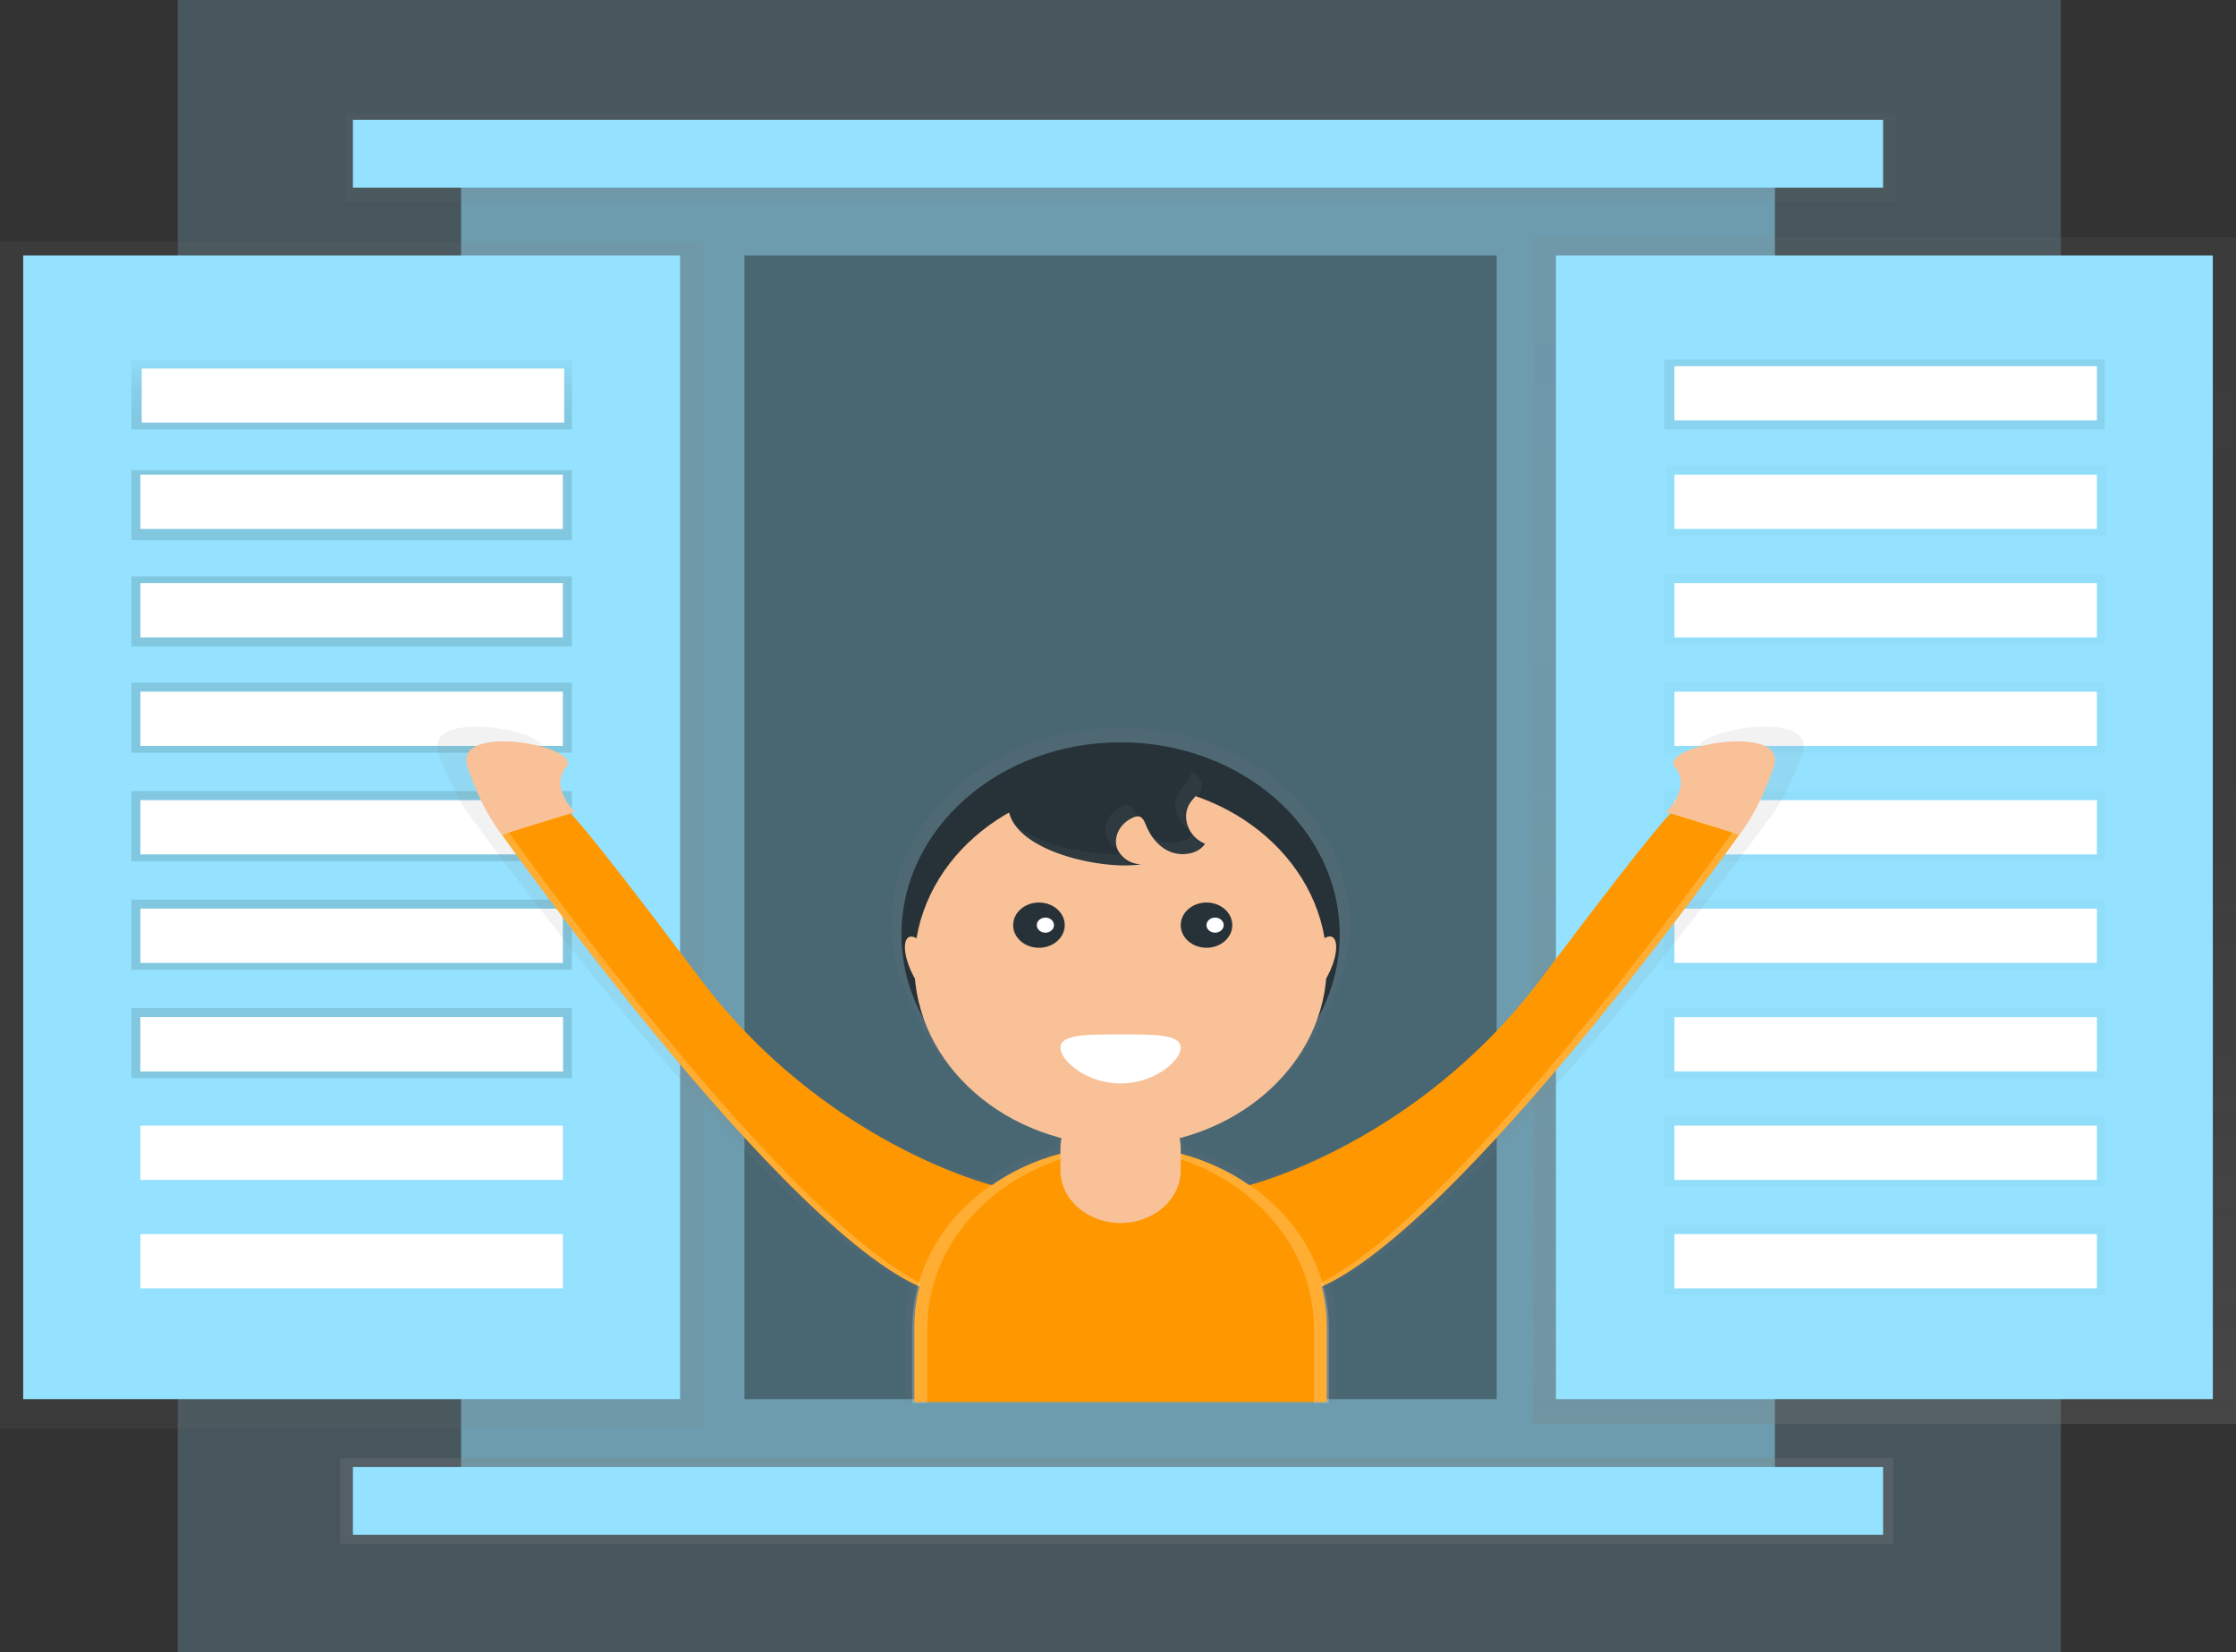 <svg width="429" height="317" viewBox="0 0 429 317" fill="none" xmlns="http://www.w3.org/2000/svg">
<rect x="0" y="0" width="429" height="317" fill="#333333" stroke="none"/>
<g clip-path="url(#clip0)">
<path opacity="0.2" d="M395.392 0H34.102V317H395.392V0Z" fill="#94E2FF"/>
<path opacity="0.5" d="M340.531 29.597H88.469V287.837H340.531V29.597Z" fill="#94E2FF"/>
<path d="M429 45.533H294.073V273.201H429V45.533Z" fill="url(#paint0_linear)"/>
<path d="M134.927 46.401H0V274.068H134.927V46.401Z" fill="url(#paint1_linear)"/>
<path d="M424.552 49.003H298.521V268.431H424.552V49.003Z" fill="#94E2FF"/>
<path d="M4.448 268.431H130.479L130.479 49.003H4.448L4.448 268.431Z" fill="#94E2FF"/>
<path d="M109.721 68.951H25.206V82.394H109.721V68.951Z" fill="url(#paint2_linear)"/>
<path d="M404.288 89.332H319.773V102.776H404.288V89.332Z" fill="url(#paint3_linear)"/>
<path d="M403.794 110.148H319.279V123.591H403.794V110.148Z" fill="url(#paint4_linear)"/>
<path d="M403.794 130.963H319.279V144.406H403.794V130.963Z" fill="url(#paint5_linear)"/>
<path d="M403.794 151.778H319.279V165.222H403.794V151.778Z" fill="url(#paint6_linear)"/>
<path d="M403.794 172.594H319.279V186.037H403.794V172.594Z" fill="url(#paint7_linear)"/>
<path d="M403.794 193.409H319.279V206.852H403.794V193.409Z" fill="url(#paint8_linear)"/>
<path d="M403.794 214.224H319.279V227.668H403.794V214.224Z" fill="url(#paint9_linear)"/>
<path d="M403.794 235.04H319.279V248.483H403.794V235.04Z" fill="url(#paint10_linear)"/>
<path d="M403.794 68.951H319.279V82.394H403.794V68.951Z" fill="url(#paint11_linear)"/>
<path d="M109.721 90.2H25.206V103.643H109.721V90.2Z" fill="url(#paint12_linear)"/>
<path d="M109.721 110.581H25.206V124.025H109.721V110.581Z" fill="url(#paint13_linear)"/>
<path d="M109.721 130.963H25.206V144.406H109.721V130.963Z" fill="url(#paint14_linear)"/>
<path d="M109.721 151.778H25.206V165.222H109.721V151.778Z" fill="url(#paint15_linear)"/>
<path d="M109.721 172.594H25.206V186.037H109.721V172.594Z" fill="url(#paint16_linear)"/>
<path d="M108.239 70.685H27.183V81.093H108.239V70.685Z" fill="white"/>
<path d="M107.991 91.067H26.936V101.475H107.991V91.067Z" fill="white"/>
<path d="M107.991 111.882H26.936V122.29H107.991V111.882Z" fill="white"/>
<path d="M107.991 132.698H26.936V143.105H107.991V132.698Z" fill="white"/>
<path d="M107.991 153.513H26.936V163.921H107.991V153.513Z" fill="white"/>
<path d="M107.991 174.328H26.936V184.736H107.991V174.328Z" fill="white"/>
<path d="M109.721 193.409H25.206V206.852H109.721V193.409Z" fill="url(#paint17_linear)"/>
<path d="M107.991 195.144H26.936V205.551H107.991V195.144Z" fill="white"/>
<path d="M107.991 195.144H26.936V205.551H107.991V195.144Z" fill="white"/>
<path d="M107.991 215.959H26.936V226.367H107.991V215.959Z" fill="white"/>
<path d="M107.991 236.774H26.936V247.182H107.991V236.774Z" fill="white"/>
<path d="M402.311 70.252H321.256V80.659H402.311V70.252Z" fill="white"/>
<path d="M402.311 91.067H321.256V101.475H402.311V91.067Z" fill="white"/>
<path d="M402.311 111.882H321.256V122.29H402.311V111.882Z" fill="white"/>
<path d="M402.311 132.698H321.256V143.105H402.311V132.698Z" fill="white"/>
<path d="M402.311 153.513H321.256V163.921H402.311V153.513Z" fill="white"/>
<path d="M402.311 174.328H321.256V184.736H402.311V174.328Z" fill="white"/>
<path d="M402.311 195.144H321.256V205.551H402.311V195.144Z" fill="white"/>
<path d="M402.311 215.959H321.256V226.367H402.311V215.959Z" fill="white"/>
<path d="M402.311 236.774H321.256V247.182H402.311V236.774Z" fill="white"/>
<path d="M363.266 279.706H65.24V296.185H363.266V279.706Z" fill="url(#paint18_linear)"/>
<path d="M361.289 281.44H67.711V294.45H361.289V281.44Z" fill="#94E2FF"/>
<path d="M363.76 21.683H66.228V38.595H363.76V21.683Z" fill="url(#paint19_linear)"/>
<path d="M361.289 22.984H67.711V35.993H361.289V22.984Z" fill="#94E2FF"/>
<path opacity="0.5" d="M287.153 49.003H142.835V268.431H287.153V49.003Z" fill="#263238"/>
<path d="M326.03 144.428C329.49 148.496 324.31 153.301 324.31 153.301L325.18 153.565C323.9 154.81 318.844 160.425 299.351 185.829C274.392 218.353 240.759 226.466 240.759 226.466C236.672 223.665 232.024 221.56 227.054 220.261V217.191C233.404 215.547 239.207 212.579 243.967 208.541C248.726 204.502 252.301 199.513 254.385 193.999C257.361 188.83 258.908 183.12 258.902 177.329C258.902 156.514 239.247 139.627 215.004 139.627C190.762 139.627 171.106 156.51 171.106 177.329C171.1 183.12 172.647 188.83 175.623 193.999C177.707 199.513 181.282 204.502 186.042 208.541C190.801 212.579 196.604 215.547 202.954 217.191V220.261C197.984 221.56 193.336 223.665 189.249 226.466C189.249 226.466 155.601 218.344 130.642 185.82C111.149 160.417 106.093 154.797 104.813 153.556L105.683 153.292C105.683 153.292 100.518 148.487 103.963 144.419C107.408 140.352 81.154 135.547 84.164 144.419C87.174 153.292 91.049 157.728 91.049 157.728C91.049 157.728 146.008 233.782 174.699 246.349C174.021 248.926 173.679 251.562 173.681 254.207V268.995H256.308V254.207C256.309 251.562 255.967 248.926 255.29 246.349C283.955 233.773 338.94 157.732 338.94 157.732C338.94 157.732 342.814 153.296 345.824 144.424C348.834 135.551 322.585 140.36 326.03 144.428Z" fill="url(#paint20_linear)"/>
<path d="M214.994 216.189C238.212 216.189 257.034 199.674 257.034 179.302C257.034 158.93 238.212 142.416 214.994 142.416C191.776 142.416 172.954 158.93 172.954 179.302C172.954 199.674 191.776 216.189 214.994 216.189Z" fill="#263238"/>
<path d="M214.994 219.81C236.847 219.81 254.563 204.266 254.563 185.092C254.563 165.917 236.847 150.373 214.994 150.373C193.141 150.373 175.425 165.917 175.425 185.092C175.425 204.266 193.141 219.81 214.994 219.81Z" fill="#F8C198"/>
<path d="M199.332 181.835C202.064 181.835 204.279 179.891 204.279 177.494C204.279 175.097 202.064 173.153 199.332 173.153C196.599 173.153 194.384 175.097 194.384 177.494C194.384 179.891 196.599 181.835 199.332 181.835Z" fill="#263238"/>
<path d="M231.482 181.835C234.214 181.835 236.429 179.891 236.429 177.494C236.429 175.097 234.214 173.153 231.482 173.153C228.75 173.153 226.535 175.097 226.535 177.494C226.535 179.891 228.75 181.835 231.482 181.835Z" fill="#263238"/>
<path d="M226.535 200.998C226.535 203.6 221.37 207.871 214.994 207.871C208.619 207.871 203.454 203.6 203.454 200.998C203.454 198.396 208.619 198.465 214.994 198.465C221.37 198.465 226.535 198.396 226.535 200.998Z" fill="white"/>
<path d="M200.567 178.942C201.479 178.942 202.218 178.294 202.218 177.494C202.218 176.694 201.479 176.046 200.567 176.046C199.656 176.046 198.917 176.694 198.917 177.494C198.917 178.294 199.656 178.942 200.567 178.942Z" fill="white"/>
<path d="M233.128 178.942C234.04 178.942 234.779 178.294 234.779 177.494C234.779 176.694 234.04 176.046 233.128 176.046C232.216 176.046 231.477 176.694 231.477 177.494C231.477 178.294 232.216 178.942 233.128 178.942Z" fill="white"/>
<path d="M218.948 165.82C216.536 165.82 214.371 163.981 214.114 161.878C214.031 160.821 214.318 159.766 214.936 158.856C215.554 157.945 216.475 157.222 217.574 156.783C217.799 156.681 218.047 156.624 218.301 156.618C219.131 156.618 219.541 157.485 219.808 158.175C220.638 160.308 222.111 162.39 224.424 163.379C226.737 164.367 229.97 163.86 231.19 161.874C227.919 160.595 226.52 156.579 228.423 153.916C229.159 152.889 230.306 152.017 230.538 150.82C230.963 148.652 228.255 147.073 225.858 146.423C218.938 144.545 194.819 144.337 193.49 153.396C192.096 162.954 211.352 167.086 218.948 165.82Z" fill="#263238"/>
<path d="M179.64 191.182C180.909 190.743 180.787 187.825 179.366 184.666C177.946 181.507 175.765 179.302 174.496 179.742C173.226 180.181 173.348 183.099 174.769 186.258C176.189 189.417 178.37 191.622 179.64 191.182Z" fill="#F8C198"/>
<path d="M255.208 186.235C256.629 183.076 256.751 180.158 255.481 179.719C254.212 179.279 252.031 181.484 250.611 184.643C249.19 187.802 249.068 190.72 250.337 191.159C251.607 191.599 253.788 189.394 255.208 186.235Z" fill="#F8C198"/>
<path d="M239.662 227.381C239.662 227.381 271.871 219.446 295.778 187.62C319.684 155.794 320.92 155.707 320.92 155.707L333.696 160.135C333.696 160.135 274.347 244.038 248.795 248.379C223.243 252.72 239.662 227.381 239.662 227.381Z" fill="#FF9800"/>
<path d="M319.689 155.798C319.689 155.798 324.631 151.098 321.34 147.125C318.048 143.153 343.185 138.452 340.299 147.125C337.412 155.798 333.706 160.135 333.706 160.135L319.689 155.798Z" fill="#F8C198"/>
<path d="M190.327 227.381C190.327 227.381 158.117 219.446 134.211 187.62C110.304 155.794 109.069 155.707 109.069 155.707L96.293 160.135C96.293 160.135 155.646 244.038 181.203 248.379C206.76 252.72 190.327 227.381 190.327 227.381Z" fill="#FF9800"/>
<path d="M110.299 155.798C110.299 155.798 105.357 151.098 108.649 147.125C111.94 143.153 86.803 138.452 89.69 147.125C92.576 155.798 96.283 160.135 96.283 160.135L110.299 155.798Z" fill="#F8C198"/>
<g opacity="0.2">
<path opacity="0.2" d="M228.482 148.643C228.245 149.84 227.098 150.707 226.367 151.739C224.701 154.072 225.566 157.446 228.008 159.111C227.656 158.331 227.512 157.49 227.585 156.654C227.657 155.817 227.946 155.005 228.428 154.281C229.164 153.253 230.311 152.381 230.543 151.184C230.81 149.827 229.846 148.699 228.502 147.889C228.537 148.14 228.53 148.394 228.482 148.643Z" fill="white"/>
<path opacity="0.2" d="M218.187 156.987C218.029 156.661 217.881 156.332 217.752 156.002C217.485 155.313 217.075 154.467 216.245 154.445C215.992 154.452 215.743 154.508 215.518 154.61C214.419 155.049 213.498 155.772 212.88 156.683C212.262 157.594 211.975 158.648 212.058 159.706C212.15 160.343 212.394 160.957 212.775 161.506C213.156 162.055 213.665 162.528 214.268 162.893C214.198 162.679 214.148 162.46 214.119 162.238C214.036 161.181 214.323 160.126 214.941 159.216C215.559 158.305 216.48 157.582 217.579 157.143C217.77 157.061 217.976 157.009 218.187 156.987Z" fill="white"/>
<path opacity="0.2" d="M214.703 163.856C208.693 164.077 198.996 162.065 194.216 157.784C197.785 164.445 212.528 167.234 218.928 166.163C218.055 166.137 217.205 165.91 216.464 165.505C215.722 165.1 215.115 164.531 214.703 163.856Z" fill="white"/>
<path opacity="0.2" d="M228.675 160.282C227.232 161.77 224.434 162.082 222.373 161.202C221.7 160.91 221.083 160.529 220.545 160.07C221.343 161.634 222.711 162.922 224.434 163.73C226.747 164.714 229.98 164.211 231.2 162.225C230.161 161.807 229.283 161.132 228.675 160.282Z" fill="white"/>
</g>
<path opacity="0.2" d="M332.055 160.135C332.055 160.135 272.702 244.038 247.12 248.379C245.642 248.638 244.143 248.799 242.637 248.86C244.696 248.912 246.755 248.75 248.771 248.379C274.328 244.042 333.681 160.135 333.681 160.135L332.356 159.723C332.174 159.996 332.055 160.135 332.055 160.135Z" fill="white"/>
<path opacity="0.2" d="M97.933 160.135C97.933 160.135 157.287 244.038 182.869 248.379C184.347 248.638 185.845 248.799 187.351 248.86C185.292 248.912 183.234 248.75 181.218 248.379C155.661 244.042 96.308 160.135 96.308 160.135L97.632 159.723C97.815 159.996 97.933 160.135 97.933 160.135Z" fill="white"/>
<path d="M214.994 219.81C220.19 219.81 225.336 220.708 230.137 222.453C234.937 224.197 239.299 226.755 242.974 229.979C246.648 233.202 249.563 237.03 251.551 241.242C253.54 245.454 254.563 249.969 254.563 254.528V268.995H175.425V254.528C175.425 249.969 176.449 245.454 178.437 241.242C180.426 237.03 183.341 233.202 187.015 229.979C190.689 226.755 195.051 224.197 199.852 222.453C204.653 220.708 209.798 219.81 214.994 219.81Z" fill="#FF9800"/>
<path opacity="0.2" d="M215.405 219.992C213.965 219.992 212.526 220.06 211.095 220.196C211.589 220.196 212.039 220.17 212.518 220.17C223.012 220.17 233.077 223.828 240.498 230.338C247.918 236.849 252.087 245.68 252.087 254.888V269.172H254.973V254.71C254.973 245.502 250.805 236.672 243.384 230.161C235.963 223.65 225.899 219.992 215.405 219.992Z" fill="white"/>
<path opacity="0.2" d="M214.584 219.992C216.024 219.992 217.462 220.06 218.894 220.196C218.4 220.196 217.95 220.17 217.47 220.17C206.976 220.17 196.912 223.828 189.491 230.338C182.07 236.849 177.902 245.68 177.902 254.888V269.172H175.015V254.71C175.015 245.502 179.184 236.672 186.605 230.161C194.025 223.65 204.09 219.992 214.584 219.992Z" fill="white"/>
<path d="M226.535 220.352C226.535 214.76 221.368 210.226 214.994 210.226C208.621 210.226 203.454 214.76 203.454 220.352V224.511C203.454 230.103 208.621 234.636 214.994 234.636C221.368 234.636 226.535 230.103 226.535 224.511V220.352Z" fill="#F8C198"/>
</g>
<defs>
<linearGradient id="paint0_linear" x1="361.536" y1="273.201" x2="361.536" y2="45.533" gradientUnits="userSpaceOnUse">
<stop stop-color="#808080" stop-opacity="0.25"/>
<stop offset="0.54" stop-color="#808080" stop-opacity="0.12"/>
<stop offset="1" stop-color="#808080" stop-opacity="0.1"/>
</linearGradient>
<linearGradient id="paint1_linear" x1="18417.6" y1="143932" x2="18417.6" y2="24406.8" gradientUnits="userSpaceOnUse">
<stop stop-color="#808080" stop-opacity="0.25"/>
<stop offset="0.54" stop-color="#808080" stop-opacity="0.12"/>
<stop offset="1" stop-color="#808080" stop-opacity="0.1"/>
</linearGradient>
<linearGradient id="paint2_linear" x1="67.464" y1="82.394" x2="67.464" y2="68.951" gradientUnits="userSpaceOnUse">
<stop stop-opacity="0.12"/>
<stop offset="0.55" stop-opacity="0.09"/>
<stop offset="1" stop-opacity="0.02"/>
</linearGradient>
<linearGradient id="paint3_linear" x1="62227" y1="3275.38" x2="62227" y2="2858.64" gradientUnits="userSpaceOnUse">
<stop stop-opacity="0.12"/>
<stop offset="0.55" stop-opacity="0.09"/>
<stop offset="1" stop-opacity="0.02"/>
</linearGradient>
<linearGradient id="paint4_linear" x1="62142" y1="3941.47" x2="62142" y2="3524.73" gradientUnits="userSpaceOnUse">
<stop stop-opacity="0.12"/>
<stop offset="0.55" stop-opacity="0.09"/>
<stop offset="1" stop-opacity="0.02"/>
</linearGradient>
<linearGradient id="paint5_linear" x1="62142" y1="4607.56" x2="62142" y2="4190.82" gradientUnits="userSpaceOnUse">
<stop stop-opacity="0.12"/>
<stop offset="0.55" stop-opacity="0.09"/>
<stop offset="1" stop-opacity="0.02"/>
</linearGradient>
<linearGradient id="paint6_linear" x1="62142" y1="5273.64" x2="62142" y2="4856.9" gradientUnits="userSpaceOnUse">
<stop stop-opacity="0.12"/>
<stop offset="0.55" stop-opacity="0.09"/>
<stop offset="1" stop-opacity="0.02"/>
</linearGradient>
<linearGradient id="paint7_linear" x1="62142" y1="5939.74" x2="62142" y2="5523" gradientUnits="userSpaceOnUse">
<stop stop-opacity="0.12"/>
<stop offset="0.55" stop-opacity="0.09"/>
<stop offset="1" stop-opacity="0.02"/>
</linearGradient>
<linearGradient id="paint8_linear" x1="62142" y1="6605.81" x2="62142" y2="6189.07" gradientUnits="userSpaceOnUse">
<stop stop-opacity="0.12"/>
<stop offset="0.55" stop-opacity="0.09"/>
<stop offset="1" stop-opacity="0.02"/>
</linearGradient>
<linearGradient id="paint9_linear" x1="62142" y1="7271.92" x2="62142" y2="6855.18" gradientUnits="userSpaceOnUse">
<stop stop-opacity="0.12"/>
<stop offset="0.55" stop-opacity="0.09"/>
<stop offset="1" stop-opacity="0.02"/>
</linearGradient>
<linearGradient id="paint10_linear" x1="62142" y1="7938" x2="62142" y2="7521.26" gradientUnits="userSpaceOnUse">
<stop stop-opacity="0.12"/>
<stop offset="0.55" stop-opacity="0.09"/>
<stop offset="1" stop-opacity="0.02"/>
</linearGradient>
<linearGradient id="paint11_linear" x1="62142" y1="68.951" x2="62142" y2="68.951" gradientUnits="userSpaceOnUse">
<stop stop-opacity="0.12"/>
<stop offset="0.55" stop-opacity="0.09"/>
<stop offset="1" stop-opacity="0.02"/>
</linearGradient>
<linearGradient id="paint12_linear" x1="4335.47" y1="3094.76" x2="18787.5" y2="3094.76" gradientUnits="userSpaceOnUse">
<stop stop-opacity="0.12"/>
<stop offset="0.55" stop-opacity="0.09"/>
<stop offset="1" stop-opacity="0.02"/>
</linearGradient>
<linearGradient id="paint13_linear" x1="4335.47" y1="3746.97" x2="18787.5" y2="3746.97" gradientUnits="userSpaceOnUse">
<stop stop-opacity="0.12"/>
<stop offset="0.55" stop-opacity="0.09"/>
<stop offset="1" stop-opacity="0.02"/>
</linearGradient>
<linearGradient id="paint14_linear" x1="4335.47" y1="4399.19" x2="18787.5" y2="4399.19" gradientUnits="userSpaceOnUse">
<stop stop-opacity="0.12"/>
<stop offset="0.55" stop-opacity="0.09"/>
<stop offset="1" stop-opacity="0.02"/>
</linearGradient>
<linearGradient id="paint15_linear" x1="4335.47" y1="5065.27" x2="18787.5" y2="5065.27" gradientUnits="userSpaceOnUse">
<stop stop-opacity="0.12"/>
<stop offset="0.55" stop-opacity="0.09"/>
<stop offset="1" stop-opacity="0.02"/>
</linearGradient>
<linearGradient id="paint16_linear" x1="4335.47" y1="5731.37" x2="18787.5" y2="5731.37" gradientUnits="userSpaceOnUse">
<stop stop-opacity="0.12"/>
<stop offset="0.55" stop-opacity="0.09"/>
<stop offset="1" stop-opacity="0.02"/>
</linearGradient>
<linearGradient id="paint17_linear" x1="4335.47" y1="6397.44" x2="18787.5" y2="6397.44" gradientUnits="userSpaceOnUse">
<stop stop-opacity="0.12"/>
<stop offset="0.55" stop-opacity="0.09"/>
<stop offset="1" stop-opacity="0.02"/>
</linearGradient>
<linearGradient id="paint18_linear" x1="39404.7" y1="11221.6" x2="219115" y2="11221.6" gradientUnits="userSpaceOnUse">
<stop stop-color="#808080" stop-opacity="0.25"/>
<stop offset="0.54" stop-color="#808080" stop-opacity="0.12"/>
<stop offset="1" stop-color="#808080" stop-opacity="0.1"/>
</linearGradient>
<linearGradient id="paint19_linear" x1="129493" y1="1526.89" x2="129493" y2="867.305" gradientUnits="userSpaceOnUse">
<stop stop-color="#808080" stop-opacity="0.25"/>
<stop offset="0.54" stop-color="#808080" stop-opacity="0.12"/>
<stop offset="1" stop-color="#808080" stop-opacity="0.1"/>
</linearGradient>
<linearGradient id="paint20_linear" x1="157631" y1="91471" x2="157631" y2="52751" gradientUnits="userSpaceOnUse">
<stop stop-color="#808080" stop-opacity="0.25"/>
<stop offset="0.54" stop-color="#808080" stop-opacity="0.12"/>
<stop offset="1" stop-color="#808080" stop-opacity="0.1"/>
</linearGradient>
<clipPath id="clip0">
<rect width="429" height="317" fill="white"/>
</clipPath>
</defs>
</svg>

